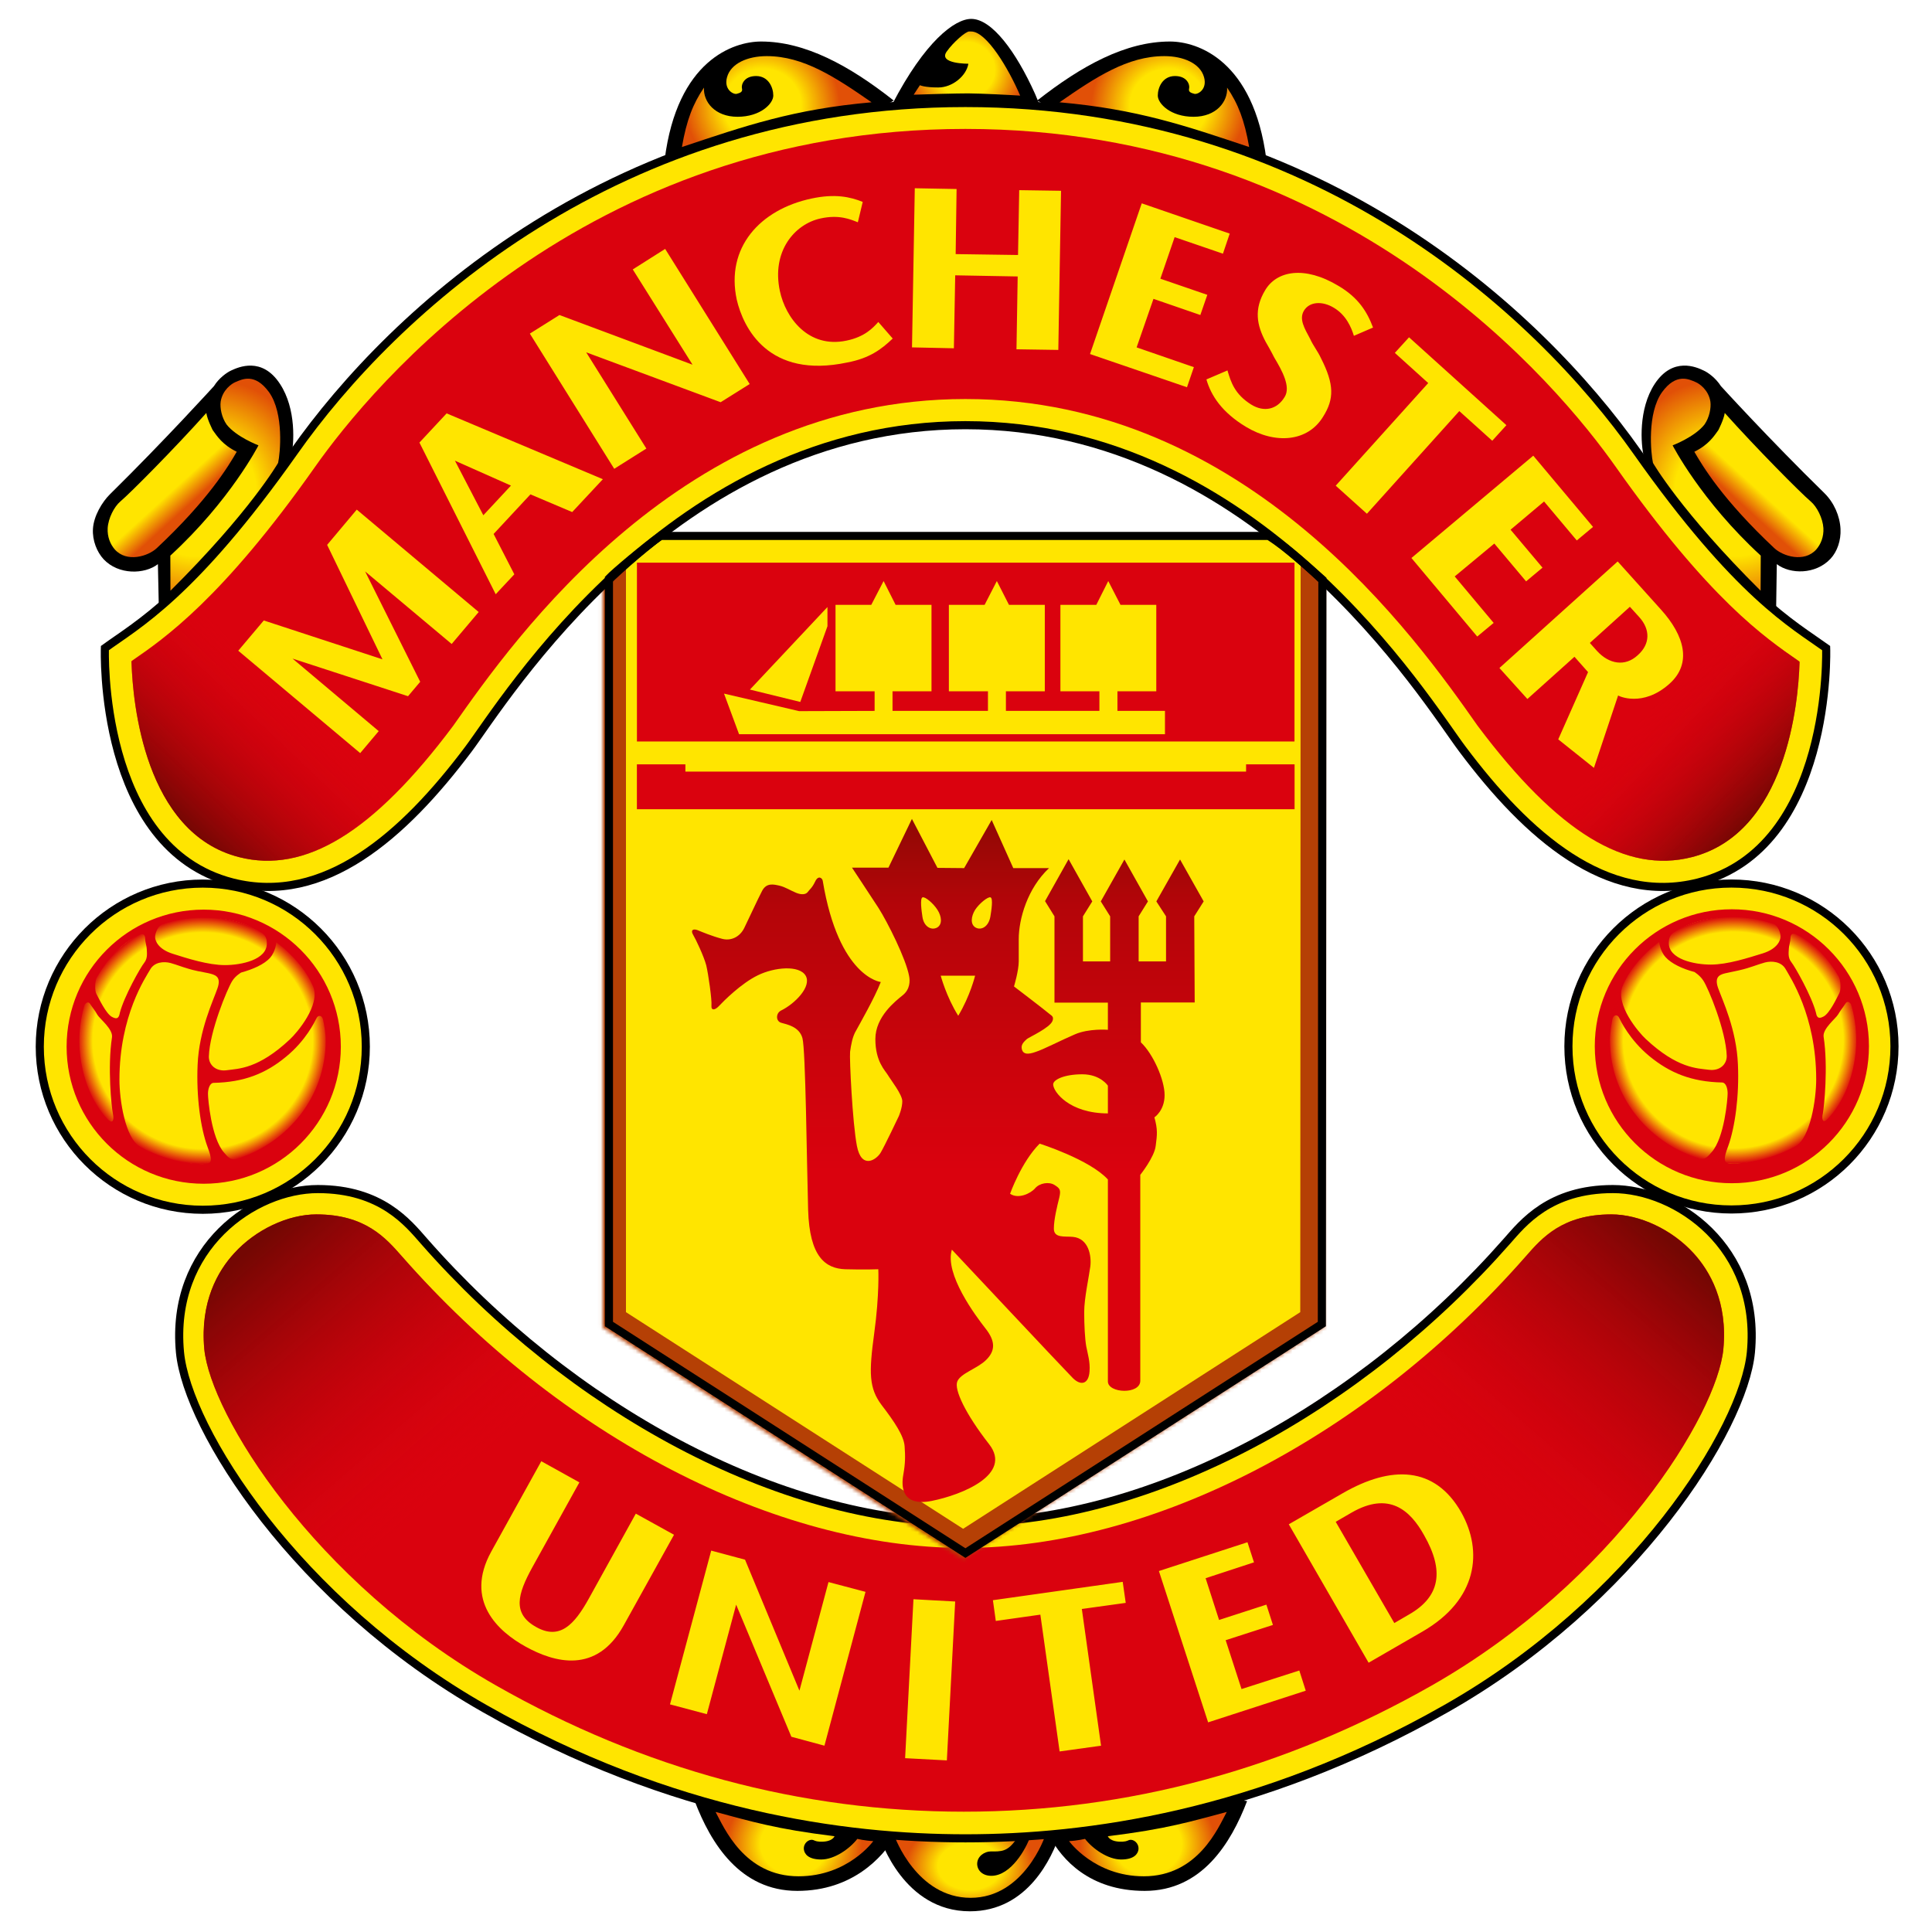 <svg width="500" height="500" viewBox="0 0 500 500" fill="none" xmlns="http://www.w3.org/2000/svg">
<path d="M274.254 474.808C272.3 480.553 266.075 494.642 251.005 494.642C233.865 494.642 227.92 476.097 227.632 475.315L227.125 473.56C227.125 473.56 241.886 474.787 250.018 474.787C258.128 474.787 272.026 473.985 274.275 473.56L274.254 474.808H274.254Z" fill="black"/>
<path d="M319.23 465.664L322.747 466.11C318.551 477.073 311.016 489.359 296.248 489.359C281.844 489.359 274.741 481.022 271.765 475.448L269.249 473.912C269.249 473.912 294.061 473.11 319.23 465.664Z" fill="black"/>
<path d="M183.301 465.664L179.784 466.11C183.96 477.073 191.529 489.359 206.345 489.359C220.667 489.359 228.387 480.583 231.568 475.448L233.276 473.912C233.276 473.912 208.504 473.11 183.301 465.664Z" fill="black"/>
<path d="M263.031 475.977C260.693 479.323 259.123 479.152 256.36 479.152C254.927 479.152 252.87 480.303 252.891 482.429C252.953 484.102 254.317 485.459 256.559 485.459C261.66 485.459 265.561 478.391 266.596 475.381C266.596 475.381 269.586 475.257 270.456 475.168C270.456 475.168 265.108 491.157 251.191 491.157C237.252 491.157 231.568 475.36 231.568 475.36C231.568 475.36 243.32 476.073 250.018 476.073C256.737 476.073 261.015 476.012 263.031 475.977Z" fill="url(#paint0_radial_6_72665)"/>
<path d="M185.193 468.93C194.25 471.33 200.722 473.36 215.977 475.211C215.977 475.211 215.491 476.753 212.172 476.63C210.904 476.548 210.732 476.232 210.294 476.157C209.313 475.979 207.894 476.973 208.038 478.625C208.189 479.791 209.162 481.237 212.549 481.237C215.936 481.237 219.878 478.481 221.874 475.903C221.874 475.903 223.896 476.376 226.001 476.479C226.001 476.479 219.481 485.584 206.674 485.584C192.612 485.584 187.374 472.962 185.193 468.93Z" fill="url(#paint1_radial_6_72665)"/>
<path d="M249.847 393.993C298.415 393.993 352.222 364.183 389.999 321.209C394.113 316.56 401.004 307.729 417.41 307.729C433.844 307.729 455.688 322.71 453.131 349.97C451.225 369.825 422.847 414.623 374.258 442.178C325.682 469.842 280.932 475.759 249.847 475.759C218.734 475.759 174.025 469.842 125.422 442.178C76.84 414.623 48.469 369.825 46.577 349.97C44.019 322.71 65.87 307.729 82.269 307.729C98.717 307.729 105.635 316.56 109.735 321.209C147.457 364.183 201.292 393.993 249.847 393.993Z" fill="#FFE500" stroke="black" stroke-width="2.098" stroke-miterlimit="3.863"/>
<path d="M249.436 400.602C200.565 400.602 144.955 371.766 103.997 325.117C99.828 320.379 94.522 314.284 81.893 314.284C74.516 314.284 66.151 318.233 60.604 324.342C56.429 328.881 51.746 336.882 52.871 349.147C54.496 365.904 81.049 409.269 128.377 436.199C166.525 457.899 207.257 468.862 249.436 468.862C291.656 468.862 332.388 457.899 370.535 436.199C417.849 409.269 444.444 365.904 446.007 349.147C447.18 336.882 442.463 328.881 438.342 324.342C432.768 318.233 424.383 314.284 417.04 314.284C404.356 314.284 399.057 320.379 394.926 325.117C353.991 371.766 298.313 400.602 249.436 400.602Z" fill="#DA020E"/>
<path d="M459.664 157.33L459.835 146.003C463.325 148.67 469.887 148.711 473.726 144.618C475.474 142.753 476.468 139.867 476.324 136.898C476.16 133.546 474.638 130.063 472.135 127.608C457.957 113.752 445.362 99.916 445.362 99.916C444.06 97.86 442.023 96.372 440.844 95.865C439.109 95.035 432.939 92.217 428.236 99.361C423.992 105.833 424.622 114.959 425.438 118.291L438.732 136.412C443.285 142.184 456.113 154.464 459.664 157.33Z" fill="black"/>
<path d="M175.512 39.877C192.248 34.255 207.551 29.606 228.174 27.783L231.3 26.027C219.789 16.943 208.353 10.745 196.965 10.745C189.814 10.745 175.265 15.606 172.022 41.276L175.512 39.877Z" fill="black"/>
<path d="M324.215 39.877C307.472 34.255 292.183 29.606 271.581 27.783L268.413 26.027C279.973 16.943 291.381 10.745 302.783 10.745C309.941 10.745 324.428 15.606 327.739 41.276L324.215 39.877Z" fill="black"/>
<path d="M230.938 26.933C239.357 10.745 247.056 4.89 251.362 4.89C256.682 4.89 262.949 13.351 267.871 24.3L268.907 26.782L264.58 26.446C261.742 25.911 253.659 25.808 250.573 25.808C247.406 25.808 240.577 25.808 236.464 26.192L230.938 26.933Z" fill="black"/>
<path d="M164.55 391.727L152.359 413.763C148.678 420.386 144.886 424.589 138.668 421.023C132.545 417.561 133.964 412.542 137.722 405.7L149.946 383.637L140.087 378.166L127.17 401.483C120.06 414.318 129.008 422.278 136.014 426.138C143.494 430.279 154.382 433.358 161.43 420.619L174.436 397.198L164.55 391.727ZM321.308 437.126L317.201 424.483L329.432 420.534L327.739 415.275L315.494 419.245L312.011 408.44L324.53 404.333L322.844 399.129L299.924 406.582L312.662 445.744L337.927 437.551L336.261 432.326L321.308 437.126ZM347.491 386.445L333.539 394.487L354.197 430.311L368.094 422.275C382.458 413.993 383.822 401.446 378.166 391.382C371.357 379.438 360.12 379.164 347.491 386.445ZM368.574 397.347C373.805 406.513 372.742 413.198 364.686 417.812L360.847 420.047L345.681 393.843L349.809 391.45C359.483 385.89 364.974 390.84 368.574 397.347ZM256.963 414.132L257.711 419.501L269.243 417.869L274.227 453.274L284.95 451.786L279.979 416.402L291.34 414.825L290.558 409.381L256.963 414.132ZM247.2 414.468L236.402 413.878L234.242 455.015L245.047 455.591L247.2 414.468ZM214.414 409.439L206.893 437.549L192.817 403.645L184.062 401.294L173.394 441.093L182.931 443.623L190.514 415.28L204.802 449.471L213.365 451.782L223.992 411.969L214.414 409.439Z" fill="#FFE500"/>
<path d="M157.591 149.712V342.657L249.847 401.935L342.096 342.657L342.233 150.007C339.278 147.401 333.142 141.69 328.336 138.701H170.933C166.949 141.498 158.969 148.231 157.591 149.712H157.591Z" fill="#FFE500"/>
<mask id="mask0_6_72665" style="mask-type:alpha" maskUnits="userSpaceOnUse" x="155" y="137" width="188" height="267">
<path d="M157 150.011V342.956L249.256 402.234L341.505 342.956L341.642 150.306C338.687 147.7 332.551 141.989 327.745 139H170.342C166.359 141.797 158.378 148.53 157 150.011H157Z" fill="#D9D9D9" stroke="black" stroke-width="2.098" stroke-miterlimit="3.863"/>
</mask>
<g mask="url(#mask0_6_72665)">
<g filter="url(#filter0_f_6_72665)">
<path d="M157 71L157 149.371V342.316L249.256 401.594L341.505 342.316L341.642 71.295" stroke="#B54005" stroke-width="10" stroke-miterlimit="3.863"/>
</g>
</g>
<path d="M286.719 288.146V280.974C286.719 280.974 284.813 278.026 280.089 278.026C275.379 278.026 272.561 279.445 272.561 280.631C272.561 282.572 276.777 288.146 286.719 288.146ZM249.517 224.665L256.648 212.214L262.235 224.665H271.491C265.924 229.889 263.648 237.794 263.648 243.067V248.812C263.648 251.253 262.421 255.291 262.421 255.291C262.421 255.291 270.456 261.414 271.69 262.476C272.204 262.881 272.766 263.128 272.396 264.19C271.759 265.98 266.301 268.441 265.746 268.907C264.512 270.004 264.189 270.663 264.512 271.746C264.903 272.788 265.924 272.98 268.015 272.239C270.127 271.561 274.501 269.264 278.169 267.694C281.823 266.103 286.719 266.508 286.719 266.508V259.48H272.897V237.15L270.456 233.214L276.551 222.354L282.68 233.283L280.267 237.15V248.812H287.308V237.15L284.881 233.283L290.997 222.437L297.085 233.283L294.679 237.15V248.812H301.768V237.15L299.259 233.283L305.395 222.437L311.51 233.283L309.07 237.15L309.186 259.446H295.254V269.758C298.415 272.726 301.398 279.445 301.398 283.401C301.398 287.453 298.758 289.167 298.758 289.167C299.642 292.348 299.471 293.672 299.094 296.551C298.758 299.479 295.104 304.045 295.104 304.045V357.338C295.104 360.958 286.719 360.601 286.719 357.509V305.245C281.974 300.055 269.057 295.975 269.057 295.975C264.32 300.713 261.406 308.94 261.406 308.94C263.463 310.38 266.664 308.94 267.871 307.542C269.057 306.143 271.491 305.78 272.897 306.664C274.275 307.542 274.618 307.878 274.145 309.934C273.603 312.101 272.739 315.563 272.739 317.983C272.739 320.465 275.529 319.91 277.614 320.095C281.823 320.465 282.516 325.169 282.166 327.795C281.823 330.434 280.589 336.036 280.589 339.519C280.589 342.967 280.774 346.45 281.117 348.425C281.481 350.331 282.166 352.435 281.974 354.897C281.762 358.208 279.725 358.736 277.614 356.611C275.529 354.52 246.343 323.407 246.343 323.407C244.403 329.735 252.479 340.526 255.084 343.858C257.71 347.191 257.539 349.638 255.242 351.921C252.993 354.177 248.612 355.384 247.755 357.509C246.864 359.566 249.846 365.901 255.983 373.758C262.098 381.601 248.962 386.867 241.125 388.437C233.234 389.986 233.234 384.57 233.783 381.601C234.304 378.66 234.304 376.871 234.112 374.286C233.94 371.653 231.527 368.006 228.174 363.638C224.863 359.25 224.863 355.26 226.241 345.093C227.633 334.952 227.304 328.48 227.304 328.48C227.304 328.48 223.807 328.624 218.733 328.48C213.687 328.288 209.498 325.361 209.142 313.116C208.792 300.905 208.504 271.746 207.674 268.688C206.865 265.664 203.595 265.109 202.217 264.705C200.784 264.348 200.715 262.284 202.1 261.544C205.748 259.768 210.122 255.291 208.504 252.508C206.865 249.717 200.441 250.293 196.143 252.398C191.83 254.482 187.284 259.062 186.112 260.31C184.981 261.544 184 261.544 184.124 260.214C184.268 258.788 183.328 252.117 182.773 249.806C182.156 247.475 180.072 243.067 179.366 241.901C178.673 240.729 179.366 240.276 180.545 240.729C181.676 241.195 184.268 242.271 186.702 242.916C189.156 243.656 191.494 242.45 192.612 240.16C193.777 237.794 196.053 232.81 197.219 230.582C198.364 228.381 200.215 228.875 201.737 229.21C203.245 229.567 204.644 230.499 206.036 231.055C207.421 231.631 208.579 231.521 209.073 230.815C209.546 230.143 210.122 229.889 210.959 228.148C211.774 226.406 212.789 227.236 212.919 227.928C217.088 252.994 227.948 254.146 227.948 254.146C226.316 258.322 222.491 264.979 221.586 266.659C220.605 268.229 220.242 270.464 220.002 272.198C219.817 273.926 220.605 290.484 221.764 296.551C222.943 302.626 226.652 300.26 227.859 298.402C228.976 296.551 232.617 288.845 232.617 288.845C232.617 288.845 233.515 286.747 233.515 285.006C233.515 283.25 230.499 279.445 229.806 278.259C229.086 277.052 226.543 274.742 226.543 268.907C226.543 263.093 231.781 259.062 233.666 257.533C235.531 256.004 235.531 253.886 235.277 252.61C234.461 248.113 229.683 238.651 227.386 235.024C225.034 231.411 220.495 224.548 220.495 224.548H229.929L236.004 211.933L242.613 224.603L249.517 224.665L249.517 224.665ZM247.989 262.881C251.067 257.794 252.356 252.508 252.356 252.508H243.457C243.457 252.508 244.883 257.917 247.989 262.881ZM238.719 237.232C239.076 239.837 241.016 240.832 242.49 240.071C243.957 239.262 243.703 237.15 242.613 235.463C241.571 233.811 239.405 231.967 238.74 232.241C238.061 232.522 238.486 235.696 238.719 237.232H238.719ZM256.36 232.241C255.722 231.967 253.439 233.811 252.356 235.463C251.314 237.15 251.046 239.262 252.527 240.071C253.974 240.832 255.839 239.817 256.305 237.232C256.559 235.696 257.059 232.522 256.36 232.241Z" fill="url(#paint2_linear_6_72665)"/>
<path d="M164.828 197.812V209.427H335.036V197.812H322.484V199.688H177.38V197.812H164.828Z" fill="#DA020E"/>
<path d="M164.838 145.619H335.014V191.897H164.838V145.619Z" fill="#DA020E"/>
<path d="M194.079 178.462L207.113 181.663L214.147 162.062V157.098L194.079 178.462ZM301.494 190.016V183.979H289.194V178.906H299.245V156.527H289.983L286.815 150.371L283.723 156.527H274.433V178.906H284.525V183.979H260.33V178.906H270.395V156.527H261.118L257.985 150.371L254.818 156.527H245.569V178.906H255.682V183.979H230.986V178.906H241.071V156.527H231.781L228.675 150.371L225.487 156.527H216.231V178.906H226.351V183.979L206.811 184.041L187.374 179.502L191.268 190.016H301.494V190.016Z" fill="#FFE500"/>
<path d="M176.479 38.053C192.907 32.554 205.323 28.269 225.556 26.473C216.231 20.001 207.956 14.523 198.44 14.523C193.435 14.523 189.156 16.436 188.169 19.932C187.25 23.114 189.76 24.498 190.651 24.286C191.584 24.046 192.249 23.772 192.022 22.908C191.782 21.996 192.489 19.679 195.67 19.679C198.906 19.679 200.126 22.675 200.126 24.732C200.126 26.788 196.863 30.223 190.864 30.223C184.981 30.223 181.964 26.302 182.191 22.675C179.352 26.83 177.7 31.032 176.479 38.053Z" fill="url(#paint3_radial_6_72665)"/>
<path d="M62.01 136.409L75.352 118.288C76.12 114.956 76.73 105.837 72.465 99.365C67.803 92.214 61.66 95.039 59.857 95.869C58.719 96.376 56.648 97.857 55.373 99.921C55.373 99.921 42.545 114.044 28.429 127.942C26.433 129.923 24.239 133.543 24.054 136.896C23.883 139.871 25.083 142.86 26.811 144.725C30.671 148.839 37.417 148.674 40.866 146.001L41.105 157.327C44.657 154.468 57.464 142.182 62.01 136.409Z" fill="black"/>
<path d="M249.846 110.038C325.812 110.038 369.033 181.342 378.467 193.861C395.223 216.226 415.737 234.381 439.507 228.382C474.425 219.448 472.608 167.726 472.608 167.726C464.182 161.658 449.825 154.02 423.649 116.915C398.014 80.543 340.004 26.661 249.846 26.661C159.668 26.661 101.672 80.543 76.099 116.915C49.894 154.02 35.49 161.658 27.146 167.726C27.146 167.726 25.26 219.448 60.206 228.382C83.962 234.381 104.462 216.226 121.246 193.861C130.646 181.342 173.894 110.038 249.846 110.038Z" fill="#FFE500" stroke="black" stroke-width="2.098" stroke-miterlimit="3.863"/>
<path d="M249.846 103.268C323.083 103.268 366.64 165.392 382.392 187.808C403.238 215.633 420.886 226.137 437.841 221.824C462.345 215.585 465.389 181.86 465.718 171.651V171.247L465.444 171.034C456.805 165.049 442.352 155.128 418.137 120.8C403.691 100.3 348.849 33.364 249.846 33.364C150.878 33.364 95.988 100.3 81.549 120.8C57.532 154.909 42.428 165.309 34.338 170.863L33.995 171.144L34.036 171.501C34.365 181.73 37.416 215.633 61.858 221.824C78.834 226.137 96.516 215.633 117.307 187.808C133.046 165.392 176.644 103.268 249.846 103.268" fill="#DA020E"/>
<path d="M210.061 51.372C196.623 54.218 187.772 64.125 190.672 77.556C192.358 84.81 198.831 98.159 219.303 93.805C224.987 92.722 228.058 90.459 231.034 87.614L227.304 83.329C225.898 84.892 223.8 87.168 219.09 88.149C209.183 90.24 203.294 82.225 201.827 75.307C199.646 65.057 205.618 57.995 212.364 56.535C217.184 55.472 220.105 56.782 221.956 57.502H222.018L223.273 52.25C220.023 50.947 216.122 50.084 210.061 51.372ZM322.446 110.461C330.132 115.089 338.517 114.301 342.439 107.808C345.291 103.269 345.318 99.498 341.89 92.745C341.006 90.832 339.847 89.461 339.072 87.719C337.557 84.895 336.158 82.584 337.461 80.397C338.901 78.025 342.233 77.833 345.25 79.677C348.41 81.59 349.72 84.751 350.385 86.91L355.342 84.771C353.82 80.699 351.564 77.044 346.408 73.993C337.598 68.687 330.434 70.085 327.451 75.056C324.428 80.054 325.285 84.216 327.561 88.48C327.561 88.48 328.973 90.901 329.789 92.553C331.784 95.885 334.108 100.088 332.477 102.714C330.502 106.025 327.102 106.745 323.79 104.688C319.546 102.014 318.552 98.902 317.668 95.865L312.217 98.195C313.417 102.378 316.235 106.711 322.446 110.461H322.446ZM263.772 49.211L263.463 65.994L247.324 65.761L247.564 48.916L236.745 48.717L236.025 89.902L246.864 90.135L247.207 71.253L263.374 71.548L263.065 90.395L273.891 90.56L274.597 49.375L263.772 49.211V49.211ZM418.768 179.989C418.843 180.092 425.117 183.191 432.089 176.931C437.917 171.693 435.963 164.515 429.875 157.775L418.651 145.304L388.052 172.879L395.286 180.901L407.469 169.972L410.986 173.942L403.273 191.343L412.508 198.72L418.768 179.989ZM424.232 159.702C427.098 162.883 427.146 166.661 423.814 169.595C420.571 172.584 416.43 171.899 413.283 168.443L411.452 166.393L421.812 157.035L424.232 159.702ZM376.479 149.18L386.729 140.672L394.95 150.456L399.2 146.911L390.932 137.086L399.605 129.784L408.072 139.87L412.275 136.366L396.808 117.93L365.276 144.409L382.307 164.737L386.558 161.206L376.479 149.18ZM364.659 87.294L360.984 91.325L369.623 99.134L345.682 125.695L353.758 132.955L377.665 106.388L386.194 114.067L389.856 110.035L364.659 87.294ZM294.158 89.904L298.518 77.344L310.647 81.526L312.45 76.302L300.301 72.126L303.996 61.369L316.495 65.654L318.25 60.458L295.481 52.621L282.098 91.625L307.191 100.216L308.974 95.019L294.158 89.904ZM163.761 69.726L179.229 94.381L144.791 81.526L137.125 86.339L158.962 121.325L167.279 116.087L151.708 91.179L186.503 104.096L194.017 99.386L172.14 64.42L163.761 69.726ZM115.59 106.982L108.549 114.537L128.288 153.788L133.108 148.633L127.746 138.191L137.276 127.941L148.082 132.521L156.021 124.019L115.59 106.982ZM132.237 125.671L125.086 133.35L117.736 119.227L132.237 125.671ZM92.328 131.889L84.662 141.015L98.985 170.633L68.269 160.575L61.66 168.405L93.219 194.904L98.011 189.213L75.708 170.441L105.601 180.177L108.748 176.447L94.494 147.885L116.893 166.663L123.886 158.388L92.328 131.889Z" fill="#FFE500"/>
<path d="M44.115 152.876L44.081 143.792C59.583 129.558 66.891 115.256 66.891 115.256C66.891 115.256 61.194 113.11 58.644 109.867C57.382 108.064 56.895 105.603 57.108 103.951C57.601 100.852 60.015 99.282 60.837 98.925C62.62 98.157 65.931 96.416 69.62 101.489C73.549 106.981 72.513 117.402 71.972 119.802C71.972 119.802 64.745 132.383 44.115 152.876" fill="url(#paint4_radial_6_72665)"/>
<path d="M61.269 116.913C59.178 120.561 53.906 129.364 40.57 141.863C38.356 143.94 32.83 145.702 29.697 142.185C28.524 140.821 27.75 138.908 27.866 136.686C28.017 134.115 29.559 131.126 31.109 129.81C33.797 127.54 45.253 115.974 53.398 106.876C53.624 108.535 55.051 111.312 55.051 111.312C56.175 112.862 57.546 115.09 61.269 116.913Z" fill="url(#paint5_linear_6_72665)"/>
<path d="M249.436 400.602C200.565 400.602 144.955 371.766 103.997 325.117C99.828 320.379 94.522 314.284 81.893 314.284C74.516 314.284 66.151 318.233 60.604 324.342C56.429 328.881 51.746 336.882 52.871 349.147C54.496 365.904 81.049 409.269 128.377 436.199C166.525 457.899 207.257 468.862 249.436 468.862" fill="url(#paint6_linear_6_72665)"/>
<path d="M249.436 400.602C298.306 400.602 353.916 371.766 394.874 325.117C399.043 320.379 404.349 314.284 416.978 314.284C424.356 314.284 432.72 318.233 438.267 324.342C442.442 328.881 447.125 336.882 446 349.147C444.376 365.904 417.822 409.269 370.494 436.199C332.347 457.899 291.614 468.862 249.436 468.862" fill="url(#paint7_linear_6_72665)"/>
<path d="M382.393 187.808C403.239 215.633 420.886 226.137 437.841 221.824C462.345 215.585 465.389 181.86 465.718 171.651V171.247L465.444 171.034C456.806 165.049 442.353 155.128 418.137 120.8" fill="url(#paint8_linear_6_72665)"/>
<path d="M117.369 187.808C96.523 215.633 78.875 226.137 61.92 221.824C37.416 215.585 34.372 181.86 34.043 171.651V171.247L34.317 171.034C42.956 165.049 57.409 155.128 81.624 120.8" fill="url(#paint9_linear_6_72665)"/>
<path d="M323.282 38.053C306.855 32.554 294.438 28.269 274.206 26.473C283.53 20.001 291.806 14.523 301.322 14.523C306.327 14.523 310.605 16.436 311.592 19.932C312.511 23.114 310.002 24.498 309.111 24.286C308.178 24.046 307.513 23.772 307.739 22.908C307.979 21.996 307.273 19.679 304.092 19.679C300.856 19.679 299.635 22.675 299.635 24.732C299.635 26.788 302.899 30.223 308.898 30.223C314.781 30.223 317.797 26.302 317.571 22.675C320.409 26.83 322.062 31.032 323.282 38.053Z" fill="url(#paint10_radial_6_72665)"/>
<path d="M250.617 16.49C250.103 19.63 246.489 22.64 242.835 22.64C239.174 22.64 238.077 22.05 238.077 22.05C237.522 22.914 237.035 23.579 236.459 24.512C239.777 24.381 247.477 24.169 250.562 24.169C253.64 24.169 262.176 24.614 264.014 24.745C261.045 17.786 255.32 8.153 251.364 8.153C251.227 8.153 251.056 8.14 250.843 8.14C249.918 8.14 246.711 10.919 244.994 13.36C242.737 16.567 250.617 16.49 250.617 16.49Z" fill="url(#paint11_radial_6_72665)"/>
<path d="M455.646 152.876L455.68 143.792C440.178 129.558 432.87 115.256 432.87 115.256C432.87 115.256 438.567 113.11 441.118 109.867C442.379 108.064 442.866 105.603 442.653 103.951C442.16 100.852 439.746 99.282 438.924 98.925C437.141 98.157 433.83 96.416 430.141 101.489C426.212 106.981 427.248 117.402 427.789 119.802C427.789 119.802 435.016 132.383 455.646 152.876Z" fill="url(#paint12_radial_6_72665)"/>
<path d="M438.492 116.913C440.583 120.561 445.856 129.364 459.191 141.863C461.405 143.94 466.931 145.702 470.065 142.185C471.237 140.821 472.012 138.908 471.895 136.686C471.744 134.115 470.202 131.126 468.652 129.81C465.965 127.54 454.508 115.974 446.363 106.876C446.137 108.535 444.711 111.312 444.711 111.312C443.586 112.862 442.215 115.09 438.492 116.913Z" fill="url(#paint13_linear_6_72665)"/>
<path d="M157.591 149.712V342.657L249.847 401.935L342.096 342.657L342.233 150.007C339.278 147.401 333.142 141.69 328.336 138.701H170.933C166.949 141.498 158.969 148.231 157.591 149.712H157.591Z" stroke="black" stroke-width="2.098" stroke-miterlimit="3.863"/>
<path d="M317.484 468.93C308.427 471.33 301.955 473.36 286.7 475.211C286.7 475.211 287.187 476.753 290.506 476.63C291.774 476.548 291.945 476.232 292.384 476.157C293.365 475.979 294.784 476.973 294.64 478.625C294.489 479.791 293.515 481.237 290.128 481.237C286.742 481.237 282.799 478.481 280.804 475.903C280.804 475.903 278.782 476.376 276.677 476.479C276.677 476.479 283.197 485.584 296.004 485.584C310.066 485.584 315.304 472.962 317.484 468.93Z" fill="url(#paint14_radial_6_72665)"/>
<path d="M10.294 270.879C10.294 247.602 29.183 228.672 52.486 228.672C75.797 228.672 94.672 247.602 94.672 270.879C94.672 294.196 75.797 313.085 52.486 313.085C29.183 313.085 10.294 294.196 10.294 270.879Z" fill="#FFE500" stroke="black" stroke-width="2.098" stroke-miterlimit="3.863"/>
<path d="M19.953 269.309C19.953 251.661 34.517 237.309 52.486 237.309C70.46 237.309 85.014 251.661 85.014 269.309C85.014 286.988 70.46 301.309 52.486 301.309C34.517 301.309 19.953 286.988 19.953 269.309Z" fill="url(#paint15_radial_6_72665)"/>
<path d="M61.447 299.886C59.596 300.476 58.794 299.18 57.951 298.247C54.667 294.47 53.824 284.412 53.824 283.082C53.824 281.745 54.317 280.278 55.256 280.243C63.175 280.092 68.832 277.796 74.022 273.483C79.205 269.246 81.454 264.385 81.913 263.521C82.365 262.561 83.442 262.733 83.641 264.063C83.86 265.174 84.278 267.169 84.278 269.328C84.278 283.822 74.508 295.663 61.447 299.886ZM53.09 301.196C52.864 301.196 52.61 301.223 52.397 301.223C46.563 301.223 40.139 298.995 36.334 296.828C32.391 294.682 30.91 284.563 30.91 279.448C30.91 262.795 37.739 252.881 38.85 250.934C39.933 248.959 42.374 248.753 44.163 249.233C46.014 249.768 46.673 250.09 48.805 250.721C49.916 251.084 52.171 251.544 53.865 251.845C55.558 252.25 57.382 252.606 56.285 255.767C55.202 258.935 51.513 266.545 51.143 275.568C50.786 283.733 51.87 291.844 53.714 296.828C54.927 300.051 54.927 301.257 53.09 301.196V301.196ZM28.984 263.178C27.427 262.356 25.556 258.338 24.925 257.166C24.5 256.322 24.5 253.909 25.11 252.881C27.715 248.321 31.411 244.098 36.169 241.897C36.752 241.643 37.568 241.595 37.568 242.994C37.568 243.741 37.972 244.907 37.986 245.647C37.986 246.395 38.301 247.924 37.355 249.13C36.361 250.344 32.103 257.892 31.013 262.123C30.835 263.069 30.547 264.063 28.984 263.178ZM28.106 289.904C23.691 285.543 20.544 277.645 20.544 269.328C20.544 266.099 21.024 263.007 21.881 260.073C21.881 260.073 22.669 258.756 23.355 259.874C23.883 260.697 24.61 261.526 25.199 262.623C25.857 263.72 29.272 266.319 28.984 268.437C27.791 276.219 28.86 286.558 29.231 288.299C29.56 290.02 29.087 290.754 28.106 289.904ZM42.045 239.182C45.315 238.099 48.805 237.489 52.397 237.489C57.862 237.489 63.168 238.483 67.597 241.308C68.736 242.048 69.058 242.912 69.058 244.194C69.058 248.369 62.531 249.768 58.211 249.768C53.865 249.768 48.517 248.047 44.732 246.847C40.961 245.668 40.139 243.488 40.139 242.494C40.139 241.541 40.872 239.566 42.045 239.182ZM71.512 243.824C72.095 244.297 73.638 245.545 73.638 245.545C76.682 248.321 79.431 251.489 81.029 255.287C83.024 260.073 76.833 267.32 75.016 268.992C66.816 276.692 61.681 276.548 58.774 276.966C55.867 277.391 53.981 275.568 54.057 273.38C54.242 266.977 58.801 255.938 60.111 253.861C60.947 252.524 62.401 251.695 62.401 251.695C65.445 250.851 68.4 249.583 69.928 247.841C71.423 246.072 71.512 243.824 71.512 243.824ZM52.713 235.411C33.111 235.411 17.239 251.29 17.239 270.878C17.239 290.48 33.111 306.351 52.713 306.351C72.301 306.351 88.207 290.48 88.207 270.878C88.207 251.29 72.301 235.411 52.713 235.411Z" fill="#DA020E"/>
<path d="M405.905 270.796C405.905 247.52 424.794 228.659 448.098 228.659C471.416 228.659 490.29 247.52 490.29 270.796C490.29 294.114 471.416 313.009 448.098 313.009C424.794 313.009 405.905 294.114 405.905 270.796Z" fill="#FFE500" stroke="black" stroke-width="2.098" stroke-miterlimit="3.863"/>
<path d="M472.808 289.758C471.882 290.669 471.361 289.874 471.752 288.167C472.074 286.473 473.151 276.1 471.951 268.318C471.656 266.207 475.091 263.615 475.722 262.505C476.352 261.414 477.072 260.564 477.58 259.769C478.286 258.617 479.033 259.906 479.033 259.906C479.938 262.875 480.377 265.981 480.377 269.196C480.377 277.54 477.189 285.411 472.808 289.758V289.758ZM469.949 262.011C468.852 257.794 464.567 250.212 463.6 249.005C462.626 247.839 462.935 246.29 462.949 245.542C462.949 244.802 463.374 243.616 463.374 242.848C463.374 241.511 464.183 241.539 464.759 241.792C469.544 243.993 473.219 248.155 475.852 252.755C476.435 253.804 476.448 256.204 476.016 257.02C475.399 258.199 473.541 262.217 471.951 263.067C470.36 263.937 470.127 262.923 469.949 262.011ZM464.621 296.71C460.809 298.842 454.385 301.091 448.523 301.091H447.845C446.041 301.139 446 299.884 447.234 296.675C449.024 291.732 450.141 283.587 449.771 275.442C449.401 266.378 445.76 258.85 444.629 255.662C443.532 252.502 445.363 252.118 447.077 251.761C448.777 251.425 451.026 250.931 452.143 250.575C454.241 249.937 454.92 249.615 456.771 249.087C458.574 248.621 461.001 248.854 462.105 250.781C463.189 252.755 470.031 262.731 470.031 279.343C470.031 284.43 468.536 294.536 464.621 296.71ZM439.508 299.754C426.412 295.51 416.663 283.676 416.663 269.196C416.663 267.064 417.081 265.089 417.253 263.937C417.506 262.607 418.507 262.388 419.008 263.368C419.467 264.26 421.743 269.114 426.899 273.365C432.123 277.643 437.725 279.981 445.692 280.145C446.658 280.193 447.111 281.613 447.111 282.977C447.111 284.328 446.295 294.365 443.025 298.115C442.154 299.075 441.318 300.391 439.508 299.754ZM419.94 255.175C421.496 251.377 424.26 248.155 427.304 245.44C427.304 245.44 428.812 244.164 429.395 243.719C429.395 243.719 429.518 245.988 431.033 247.688C432.542 249.403 435.469 250.746 438.513 251.549C438.513 251.549 439.946 252.419 440.803 253.756C442.154 255.772 446.679 266.796 446.878 273.248C446.933 275.442 445.068 277.266 442.154 276.848C439.233 276.457 434.112 276.546 425.919 268.888C424.109 267.208 417.918 259.975 419.94 255.175ZM433.323 241.189C437.814 238.35 443.052 237.356 448.523 237.356C452.143 237.356 455.585 237.973 458.883 239.057C460.096 239.434 460.81 241.388 460.81 242.368C460.81 243.335 460.007 245.542 456.209 246.729C452.424 247.894 447.097 249.636 442.757 249.636C438.39 249.636 431.884 248.216 431.884 244.062C431.884 242.807 432.199 241.895 433.323 241.189ZM448.187 235.32C428.606 235.32 412.728 251.206 412.728 270.746C412.728 290.395 428.606 306.219 448.187 306.219C467.803 306.219 483.682 290.395 483.682 270.746C483.682 251.206 467.803 235.32 448.187 235.32Z" fill="#DA020E"/>
<path d="M416.047 269.153C416.047 251.505 430.611 237.153 448.58 237.153C466.554 237.153 481.108 251.505 481.108 269.153C481.108 286.832 466.554 301.153 448.58 301.153C430.611 301.153 416.047 286.832 416.047 269.153Z" fill="url(#paint16_radial_6_72665)"/>
<defs>
<filter id="filter0_f_6_72665" x="145.817" y="64.817" width="207.008" height="348.903" filterUnits="userSpaceOnUse" color-interpolation-filters="sRGB">
<feFlood flood-opacity="0" result="BackgroundImageFix"/>
<feBlend mode="normal" in="SourceGraphic" in2="BackgroundImageFix" result="shape"/>
<feGaussianBlur stdDeviation="3.091" result="effect1_foregroundBlur_6_72665"/>
</filter>
<radialGradient id="paint0_radial_6_72665" cx="0" cy="0" r="1" gradientUnits="userSpaceOnUse" gradientTransform="translate(251.012 482.954) scale(16.532 12.29)">
<stop stop-color="#FFE500"/>
<stop offset="0.5" stop-color="#FFE500"/>
<stop offset="1" stop-color="#E15007"/>
</radialGradient>
<radialGradient id="paint1_radial_6_72665" cx="0" cy="0" r="1" gradientUnits="userSpaceOnUse" gradientTransform="translate(205.597 477.257) scale(17.482 15.718)">
<stop stop-color="#FFE500"/>
<stop offset="0.5" stop-color="#FFE500"/>
<stop offset="1" stop-color="#E15007"/>
</radialGradient>
<linearGradient id="paint2_linear_6_72665" x1="245.086" y1="211.344" x2="245.086" y2="303.121" gradientUnits="userSpaceOnUse">
<stop stop-color="#8F0904"/>
<stop offset="0.25" stop-color="#B40509"/>
<stop offset="1" stop-color="#DA020E"/>
</linearGradient>
<radialGradient id="paint3_radial_6_72665" cx="0" cy="0" r="1" gradientUnits="userSpaceOnUse" gradientTransform="translate(197.335 27.319) scale(19.987 19.03)">
<stop stop-color="#FFE500"/>
<stop offset="0.5" stop-color="#FFE500"/>
<stop offset="1" stop-color="#E15007"/>
</radialGradient>
<radialGradient id="paint4_radial_6_72665" cx="0" cy="0" r="1" gradientUnits="userSpaceOnUse" gradientTransform="translate(52.046 128.774) rotate(-60.273) scale(31.188 27.435)">
<stop stop-color="#FFE500"/>
<stop offset="0.5" stop-color="#FFE500"/>
<stop offset="1" stop-color="#E15007"/>
</radialGradient>
<linearGradient id="paint5_linear_6_72665" x1="47.855" y1="116.367" x2="55.436" y2="124.7" gradientUnits="userSpaceOnUse">
<stop stop-color="#FFE500"/>
<stop offset="0.5" stop-color="#FFE500"/>
<stop offset="1" stop-color="#E15007"/>
</linearGradient>
<linearGradient id="paint6_linear_6_72665" x1="65.076" y1="323.219" x2="117.442" y2="383.323" gradientUnits="userSpaceOnUse">
<stop stop-color="#740703"/>
<stop offset="1" stop-color="#DA020E" stop-opacity="0"/>
</linearGradient>
<linearGradient id="paint7_linear_6_72665" x1="433.796" y1="323.219" x2="381.429" y2="383.323" gradientUnits="userSpaceOnUse">
<stop stop-color="#740703"/>
<stop offset="1" stop-color="#DA020E" stop-opacity="0"/>
</linearGradient>
<linearGradient id="paint8_linear_6_72665" x1="453.226" y1="212.612" x2="424.885" y2="185.946" gradientUnits="userSpaceOnUse">
<stop stop-color="#740703"/>
<stop offset="1" stop-color="#DA020E" stop-opacity="0"/>
</linearGradient>
<linearGradient id="paint9_linear_6_72665" x1="46.535" y1="212.612" x2="76.543" y2="180.946" gradientUnits="userSpaceOnUse">
<stop stop-color="#740703"/>
<stop offset="1" stop-color="#DA020E" stop-opacity="0"/>
</linearGradient>
<radialGradient id="paint10_radial_6_72665" cx="0" cy="0" r="1" gradientUnits="userSpaceOnUse" gradientTransform="translate(302.427 27.319) rotate(180) scale(19.987 19.03)">
<stop stop-color="#FFE500"/>
<stop offset="0.5" stop-color="#FFE500"/>
<stop offset="1" stop-color="#E15007"/>
</radialGradient>
<radialGradient id="paint11_radial_6_72665" cx="0" cy="0" r="1" gradientUnits="userSpaceOnUse" gradientTransform="translate(249.88 18.063) scale(15.1 14.433)">
<stop stop-color="#FFE500"/>
<stop offset="0.5" stop-color="#FFE500"/>
<stop offset="1" stop-color="#E15007"/>
</radialGradient>
<radialGradient id="paint12_radial_6_72665" cx="0" cy="0" r="1" gradientUnits="userSpaceOnUse" gradientTransform="translate(447.715 128.774) rotate(-119.727) scale(31.188 27.435)">
<stop stop-color="#FFE500"/>
<stop offset="0.5" stop-color="#FFE500"/>
<stop offset="1" stop-color="#E15007"/>
</radialGradient>
<linearGradient id="paint13_linear_6_72665" x1="451.907" y1="116.367" x2="444.326" y2="124.7" gradientUnits="userSpaceOnUse">
<stop stop-color="#FFE500"/>
<stop offset="0.5" stop-color="#FFE500"/>
<stop offset="1" stop-color="#E15007"/>
</linearGradient>
<radialGradient id="paint14_radial_6_72665" cx="0" cy="0" r="1" gradientUnits="userSpaceOnUse" gradientTransform="translate(297.081 477.257) rotate(180) scale(17.482 15.718)">
<stop stop-color="#FFE500"/>
<stop offset="0.5" stop-color="#FFE500"/>
<stop offset="1" stop-color="#E15007"/>
</radialGradient>
<radialGradient id="paint15_radial_6_72665" cx="0" cy="0" r="1" gradientUnits="userSpaceOnUse" gradientTransform="translate(52.483 269.309) scale(32.53 32)">
<stop stop-color="#DA030E" stop-opacity="0"/>
<stop offset="0.875" stop-color="#DA020E" stop-opacity="0"/>
<stop offset="1" stop-color="#DA020E"/>
</radialGradient>
<radialGradient id="paint16_radial_6_72665" cx="0" cy="0" r="1" gradientUnits="userSpaceOnUse" gradientTransform="translate(448.577 269.153) scale(32.53 32)">
<stop stop-color="#DA030E" stop-opacity="0"/>
<stop offset="0.875" stop-color="#DA020E" stop-opacity="0"/>
<stop offset="1" stop-color="#DA020E"/>
</radialGradient>
</defs>
</svg>
